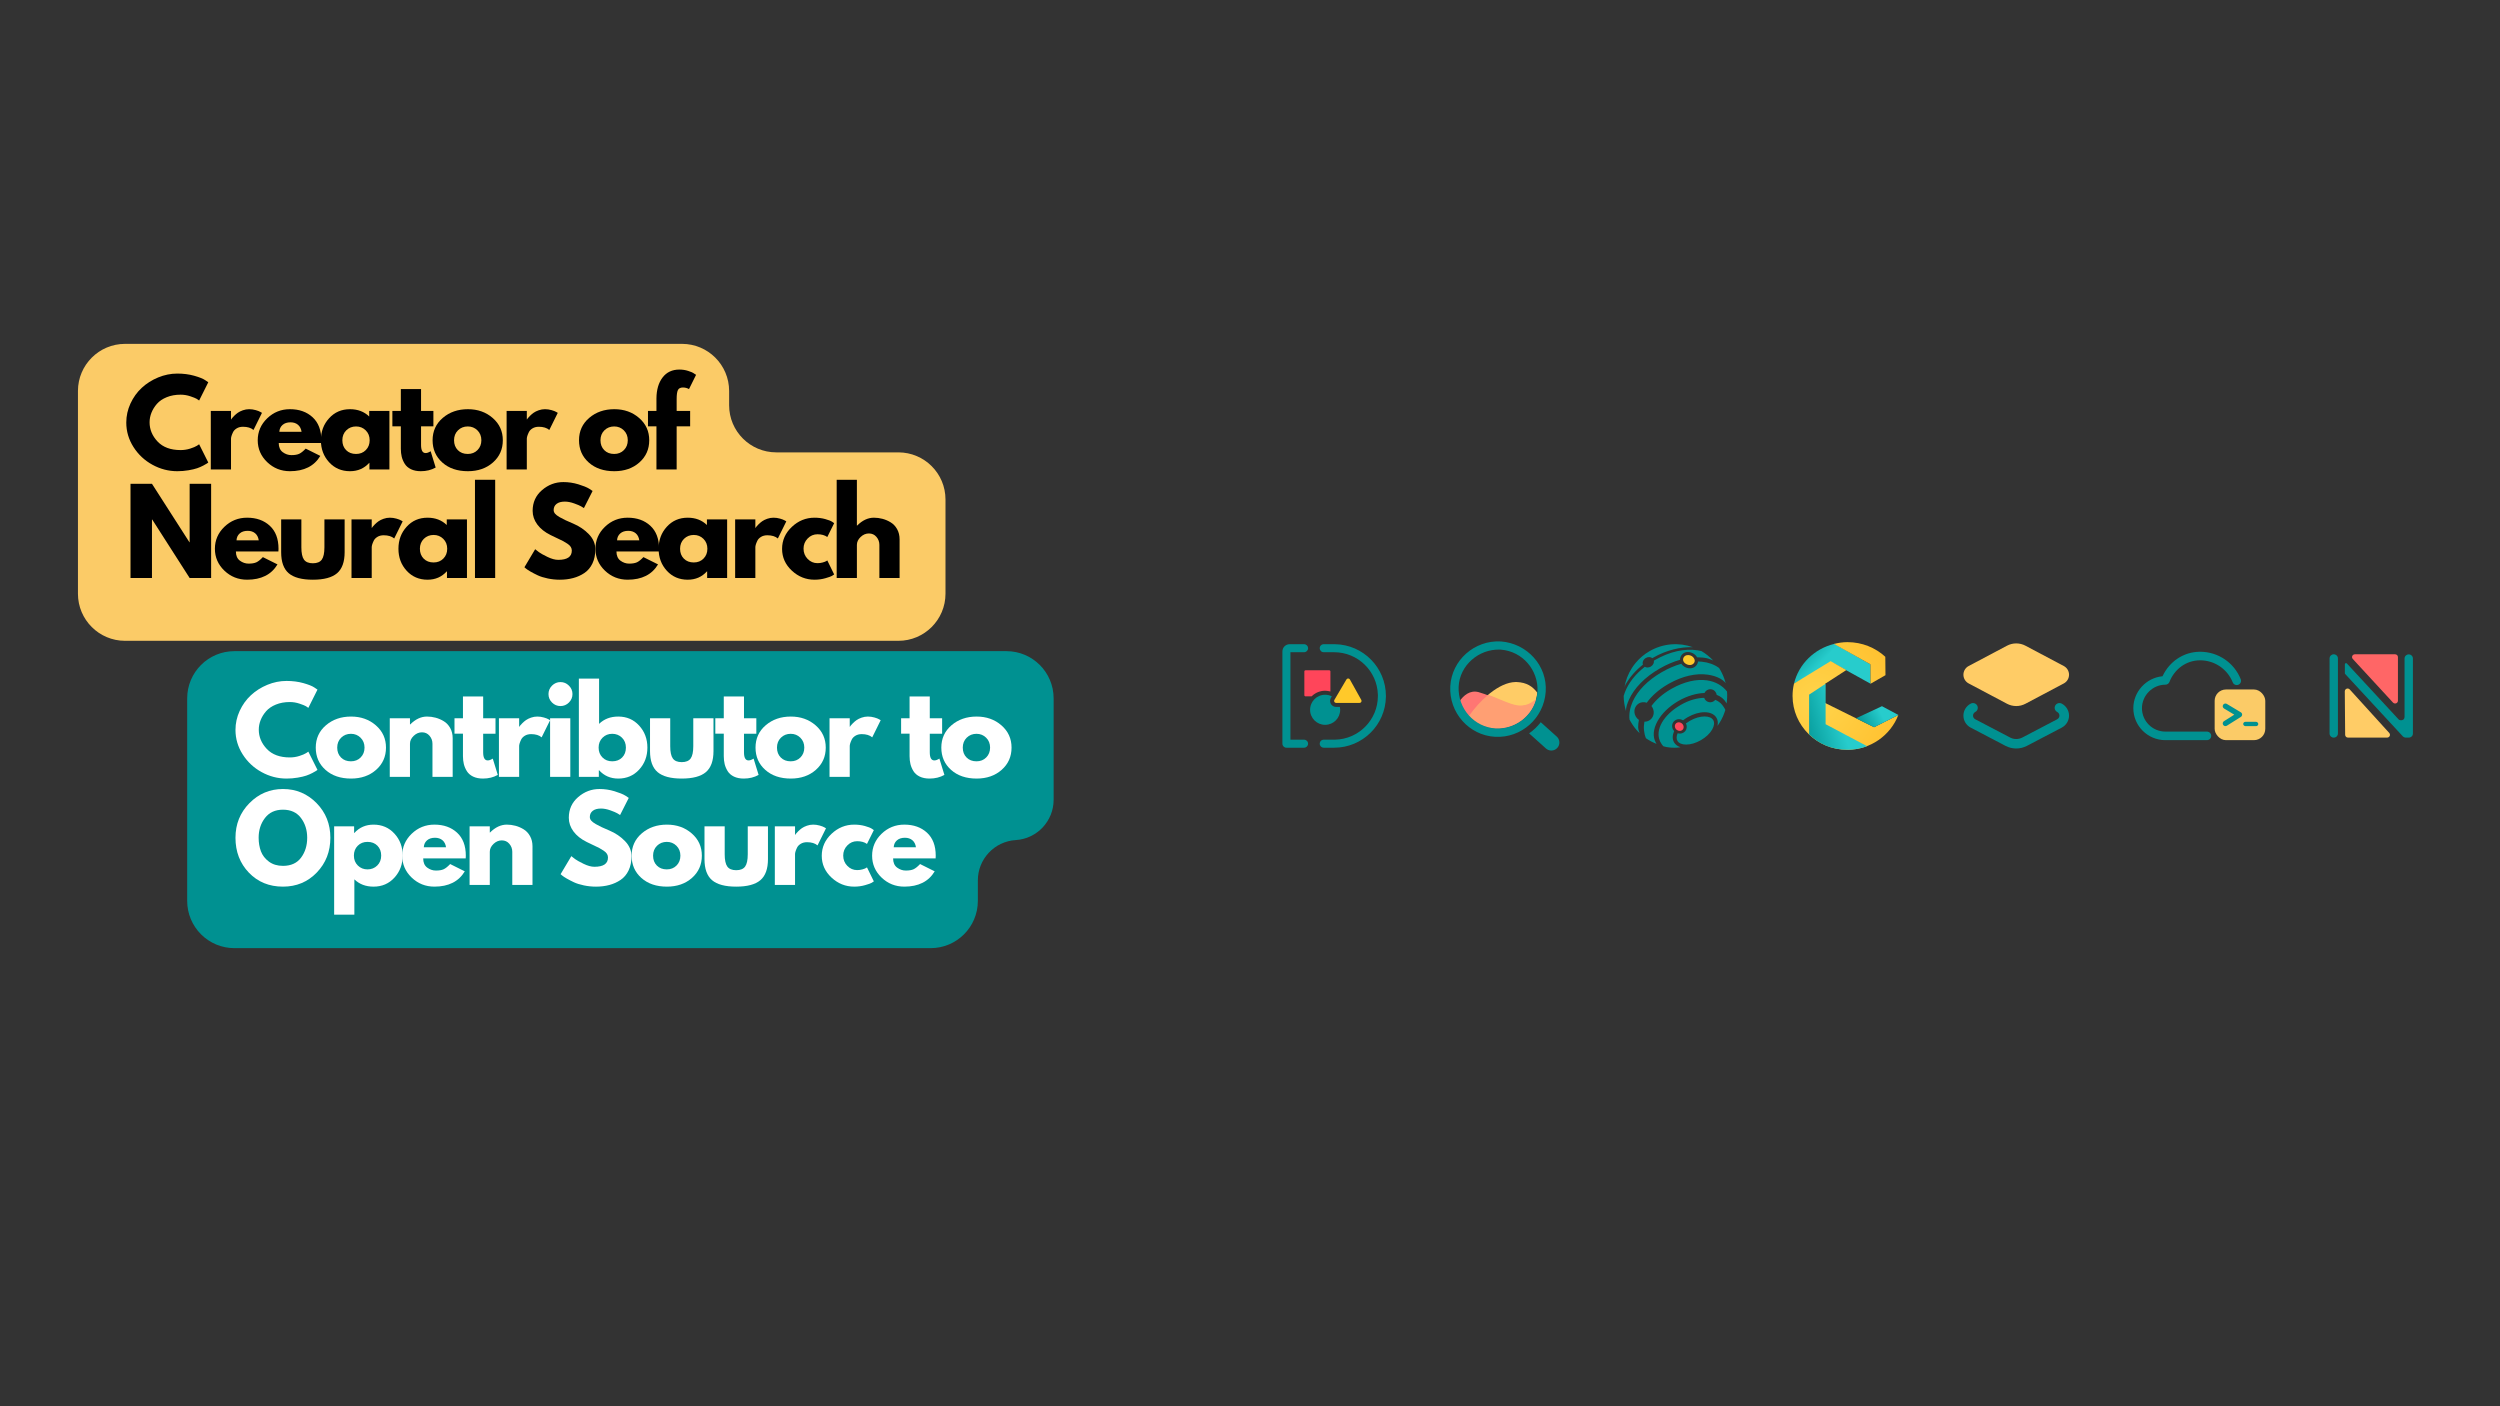 <svg id="eDqpCI4mlrb1" xmlns="http://www.w3.org/2000/svg" xmlns:xlink="http://www.w3.org/1999/xlink" viewBox="0 0 1440 810" shape-rendering="geometricPrecision" text-rendering="geometricPrecision"><rect x="0" y="0" width="1440" height="810" fill="#333333" stroke="none"/><defs><linearGradient id="eDqpCI4mlrb202-fill" x1="0.31" y1="0.564" x2="-0.166" y2="0.331" spreadMethod="pad" gradientUnits="objectBoundingBox" gradientTransform="translate(0 0)"><stop id="eDqpCI4mlrb202-fill-0" offset="0%" stop-color="#27cccc"/><stop id="eDqpCI4mlrb202-fill-1" offset="100%" stop-color="#009191"/></linearGradient><radialGradient id="eDqpCI4mlrb203-fill" cx="0" cy="0" r="1.166" spreadMethod="pad" gradientUnits="objectBoundingBox" gradientTransform="matrix(1 0 0 0.983 0.226 0.554)"><stop id="eDqpCI4mlrb203-fill-0" offset="0%" stop-color="#ffd44b"/><stop id="eDqpCI4mlrb203-fill-1" offset="100%" stop-color="#ffb823"/></radialGradient><linearGradient id="eDqpCI4mlrb204-fill" x1="0.62" y1="0.467" x2="-0.055" y2="0.647" spreadMethod="pad" gradientUnits="objectBoundingBox" gradientTransform="translate(0 0)"><stop id="eDqpCI4mlrb204-fill-0" offset="0%" stop-color="#27cccc"/><stop id="eDqpCI4mlrb204-fill-1" offset="100%" stop-color="#009191"/></linearGradient><linearGradient id="eDqpCI4mlrb205-fill" x1="0.5" y1="0.409" x2="-0.232" y2="0.657" spreadMethod="pad" gradientUnits="objectBoundingBox" gradientTransform="translate(0 0)"><stop id="eDqpCI4mlrb205-fill-0" offset="0%" stop-color="#27cccc"/><stop id="eDqpCI4mlrb205-fill-1" offset="100%" stop-color="#009191"/></linearGradient></defs><path d="M44.898,341.973v-116.77c0-14.988,12.152-27.137,27.145-27.137h320.789c14.992,0,27.145,12.148,27.145,27.137v8.223c0,14.988,12.152,27.137,27.145,27.137h70.34c14.992,0,27.145,12.148,27.145,27.137v54.273c0,14.988-12.152,27.137-27.145,27.137h-445.418c-14.992,0-27.145-12.148-27.145-27.137" fill="#fbcb67"/><g><g transform="translate(71.219 270.43)"><g transform="translate(0 0)"><path d="M32.828,-11.188c1.883,0,3.711-.281,5.484-.844c1.781-.57,3.086-1.125,3.922-1.656l1.25-.844L48.75,-4.016c-.18.137-.422.312-.734.531-.305.219-1.016.625-2.141,1.219-1.117.594-2.309,1.109-3.578,1.547-1.273.438-2.938.828-5,1.172-2.062.352-4.188.531-6.375.531-5.043,0-9.824-1.238-14.344-3.719-4.523-2.477-8.164-5.883-10.922-10.219-2.762-4.344-4.141-9.035-4.141-14.078c0-3.82.805-7.484,2.422-10.984c1.625-3.508,3.785-6.516,6.484-9.016c2.695-2.5,5.844-4.492,9.438-5.984c3.602-1.488,7.289-2.234,11.062-2.234c3.508,0,6.742.418,9.703,1.25c2.957.836,5.051,1.668,6.281,2.5L48.75,-50.25l-5.266,10.516c-.312-.258-.777-.578-1.391-.953-.617-.375-1.844-.867-3.688-1.484-1.836-.613-3.695-.922-5.578-.922-2.98,0-5.656.484-8.031,1.453-2.367.969-4.242,2.246-5.625,3.828-1.375,1.574-2.43,3.273-3.156,5.094-.719,1.812-1.078,3.664-1.078,5.547c0,4.125,1.539,7.824,4.625,11.094c3.094,3.262,7.516,4.891,13.266,4.891Zm0,0" transform="translate(0 0)"/></g></g></g><g><g transform="translate(117.467 270.43)"><g transform="translate(0 0)"><path d="M3.953,0v-33.75h11.641v4.875h.125c.094-.176.238-.395.438-.656.195-.27.625-.734,1.281-1.391s1.352-1.242,2.094-1.766c.75-.531,1.711-1.004,2.891-1.422c1.188-.414,2.395-.625,3.625-.625c1.27,0,2.52.18,3.75.531c1.227.344,2.129.695,2.703,1.047l.922.531-4.875,9.859c-1.449-1.227-3.465-1.844-6.047-1.844-1.406,0-2.617.309-3.625.922-1.012.617-1.727,1.367-2.141,2.25-.418.875-.715,1.621-.891,2.234-.168.617-.25,1.094-.25,1.438v17.766Zm0,0" transform="translate(0 0)"/></g></g></g><g><g transform="translate(146.939 270.43)"><g transform="translate(0 0)"><path d="M38.094,-15.266h-24.484c0,2.375.766,4.137,2.297,5.281c1.539,1.137,3.211,1.703,5.016,1.703c1.883,0,3.375-.25,4.469-.75c1.094-.508,2.344-1.508,3.75-3L37.562,-7.828c-3.512,5.875-9.344,8.812-17.5,8.812-5.086,0-9.449-1.738-13.094-5.219-3.637-3.488-5.453-7.688-5.453-12.594c0-4.914,1.816-9.129,5.453-12.641c3.645-3.508,8.008-5.266,13.094-5.266c5.352,0,9.707,1.547,13.062,4.641c3.352,3.094,5.031,7.512,5.031,13.25c0,.793-.023,1.32-.062,1.578Zm-24.141-6.438h12.812c-.262-1.758-.949-3.109-2.062-4.047-1.117-.945-2.555-1.422-4.312-1.422-1.93,0-3.465.508-4.609,1.516-1.137,1.012-1.746,2.328-1.828,3.953Zm0,0" transform="translate(0 0)"/></g></g></g><g><g transform="translate(183.319 270.43)"><g><path d="M6.25,-4.172c-3.156-3.445-4.734-7.672-4.734-12.672s1.578-9.227,4.734-12.688c3.156-3.469,7.164-5.203,12.031-5.203c4.477,0,8.164,1.406,11.062,4.219v-3.234h11.641v33.75L29.469,0v-3.812h-.125c-2.898,3.199-6.586,4.797-11.062,4.797-4.867,0-8.875-1.719-12.031-5.156ZM16.141,-22.562c-1.512,1.492-2.266,3.398-2.266,5.719c0,2.324.723,4.219,2.172,5.688c1.445,1.469,3.359,2.203,5.734,2.203c2.27,0,4.141-.742,5.609-2.234c1.477-1.488,2.219-3.375,2.219-5.656c0-2.32-.762-4.227-2.281-5.719-1.512-1.488-3.359-2.234-5.547-2.234-2.242,0-4.121.746-5.641,2.234Zm0,0"/></g></g></g><g><g transform="translate(224.961 270.43)"><g transform="translate(0 0)"><path d="M5.922,-33.75v-12.562h11.641v12.562h7.109v8.891h-7.109v10.719c0,3.117.875,4.672,2.625,4.672.445,0,.91-.086,1.391-.266.477-.176.848-.352,1.109-.531l.406-.266L25.984,-1.125c-2.5,1.406-5.352,2.109-8.547,2.109-2.199,0-4.09-.383-5.672-1.141C10.191,-0.926,9,-1.957,8.188,-3.25c-.812-1.301-1.398-2.66-1.75-4.078-.344-1.426-.516-2.953-.516-4.578v-12.953h-4.875v-8.891Zm0,0" transform="translate(0 0)"/></g></g></g><g><g transform="translate(247.657 270.43)"><g transform="translate(0 0)"><path d="M7.141,-4.016c-3.75-3.332-5.625-7.609-5.625-12.828s1.945-9.504,5.844-12.859c3.906-3.352,8.734-5.031,14.484-5.031c5.656,0,10.422,1.688,14.297,5.062c3.883,3.375,5.828,7.652,5.828,12.828c0,5.18-1.898,9.445-5.688,12.797-3.793,3.355-8.605,5.031-14.438,5.031-6.055,0-10.953-1.664-14.703-5Zm9-18.547c-1.512,1.492-2.266,3.398-2.266,5.719c0,2.324.723,4.219,2.172,5.688c1.445,1.469,3.359,2.203,5.734,2.203c2.27,0,4.141-.742,5.609-2.234c1.477-1.488,2.219-3.375,2.219-5.656c0-2.32-.762-4.227-2.281-5.719-1.512-1.488-3.359-2.234-5.547-2.234-2.242,0-4.121.746-5.641,2.234Zm0,0" transform="translate(0 0)"/></g></g></g><g><g transform="translate(287.853 270.43)"><g transform="translate(0 0)"><path d="M3.953,0v-33.75h11.641v4.875h.125c.094-.176.238-.395.438-.656.195-.27.625-.734,1.281-1.391s1.352-1.242,2.094-1.766c.75-.531,1.711-1.004,2.891-1.422c1.188-.414,2.395-.625,3.625-.625c1.27,0,2.52.18,3.75.531c1.227.344,2.129.695,2.703,1.047l.922.531-4.875,9.859c-1.449-1.227-3.465-1.844-6.047-1.844-1.406,0-2.617.309-3.625.922-1.012.617-1.727,1.367-2.141,2.25-.418.875-.715,1.621-.891,2.234-.168.617-.25,1.094-.25,1.438v17.766Zm0,0" transform="translate(0 0)"/></g></g></g><g><g transform="translate(331.995 270.43)"><g transform="translate(0 0)"><path d="M7.141,-4.016c-3.75-3.332-5.625-7.609-5.625-12.828s1.945-9.504,5.844-12.859c3.906-3.352,8.734-5.031,14.484-5.031c5.656,0,10.422,1.688,14.297,5.062c3.883,3.375,5.828,7.652,5.828,12.828c0,5.18-1.898,9.445-5.688,12.797-3.793,3.355-8.605,5.031-14.438,5.031-6.055,0-10.953-1.664-14.703-5Zm9-18.547c-1.512,1.492-2.266,3.398-2.266,5.719c0,2.324.723,4.219,2.172,5.688c1.445,1.469,3.359,2.203,5.734,2.203c2.27,0,4.141-.742,5.609-2.234c1.477-1.488,2.219-3.375,2.219-5.656c0-2.32-.762-4.227-2.281-5.719-1.512-1.488-3.359-2.234-5.547-2.234-2.242,0-4.121.746-5.641,2.234Zm0,0" transform="translate(0 0)"/></g></g></g><g><g transform="translate(372.191 270.43)"><g transform="translate(0 0)"><path d="M5.922,-33.75v-7.172c.039-5.039,1.223-9.07,3.547-12.094c2.32-3.031,5.547-4.547,9.672-4.547c1.758,0,3.438.258,5.031.766c1.602.5,2.754,1.016,3.453,1.547l1.125.719-4.078,8.219c-1.055-.613-2.215-.922-3.484-.922-1.449,0-2.418.496-2.906,1.484-.48.992-.719,2.711-.719,5.156v6.844h7.766v8.891h-7.766L17.562,0L5.922,0v-24.859h-4.875v-8.891Zm0,0" transform="translate(0 0)"/></g></g></g><g><g transform="translate(71.219 332.927)"><g transform="translate(0 0)"><path d="M16.312,-33.688v33.688L3.953,0v-54.266h12.359L37.891,-20.594h.125v-33.672h12.375v54.266h-12.375l-21.562-33.688Zm0,0" transform="translate(0 0)"/></g></g></g><g><g transform="translate(122.269 332.927)"><g transform="translate(0 0)"><path d="M38.094,-15.266h-24.484c0,2.375.766,4.137,2.297,5.281c1.539,1.137,3.211,1.703,5.016,1.703c1.883,0,3.375-.25,4.469-.75c1.094-.508,2.344-1.508,3.75-3L37.562,-7.828c-3.512,5.875-9.344,8.812-17.5,8.812-5.086,0-9.449-1.738-13.094-5.219-3.637-3.488-5.453-7.688-5.453-12.594c0-4.914,1.816-9.129,5.453-12.641c3.645-3.508,8.008-5.266,13.094-5.266c5.352,0,9.707,1.547,13.062,4.641c3.352,3.094,5.031,7.512,5.031,13.25c0,.793-.023,1.32-.062,1.578Zm-24.141-6.438h12.812c-.262-1.758-.949-3.109-2.062-4.047-1.117-.945-2.555-1.422-4.312-1.422-1.93,0-3.465.508-4.609,1.516-1.137,1.012-1.746,2.328-1.828,3.953Zm0,0" transform="translate(0 0)"/></g></g></g><g><g transform="translate(158.649 332.927)"><g transform="translate(0 0)"><path d="M14.938,-33.75v16.062c0,3.324.5,5.688,1.5,7.094c1.008,1.406,2.719,2.109,5.125,2.109c2.414,0,4.129-.703,5.141-2.109C27.711,-12,28.219,-14.363,28.219,-17.688v-16.062h11.641v18.891c0,5.605-1.461,9.648-4.375,12.125-2.918,2.48-7.559,3.719-13.922,3.719-6.355,0-10.992-1.238-13.906-3.719-2.906-2.477-4.359-6.52-4.359-12.125v-18.891Zm0,0" transform="translate(0 0)"/></g></g></g><g><g transform="translate(198.515 332.927)"><g transform="translate(0 0)"><path d="M3.953,0v-33.75h11.641v4.875h.125c.094-.176.238-.395.438-.656.195-.27.625-.734,1.281-1.391s1.352-1.242,2.094-1.766c.75-.531,1.711-1.004,2.891-1.422c1.188-.414,2.395-.625,3.625-.625c1.27,0,2.52.18,3.75.531c1.227.344,2.129.695,2.703,1.047l.922.531-4.875,9.859c-1.449-1.227-3.465-1.844-6.047-1.844-1.406,0-2.617.309-3.625.922-1.012.617-1.727,1.367-2.141,2.25-.418.875-.715,1.621-.891,2.234-.168.617-.25,1.094-.25,1.438v17.766Zm0,0" transform="translate(0 0)"/></g></g></g><g><g transform="translate(227.987 332.927)"><g><path d="M6.25,-4.172c-3.156-3.445-4.734-7.672-4.734-12.672s1.578-9.227,4.734-12.688c3.156-3.469,7.164-5.203,12.031-5.203c4.477,0,8.164,1.406,11.062,4.219v-3.234h11.641v33.75L29.469,0v-3.812h-.125c-2.898,3.199-6.586,4.797-11.062,4.797-4.867,0-8.875-1.719-12.031-5.156ZM16.141,-22.562c-1.512,1.492-2.266,3.398-2.266,5.719c0,2.324.723,4.219,2.172,5.688c1.445,1.469,3.359,2.203,5.734,2.203c2.27,0,4.141-.742,5.609-2.234c1.477-1.488,2.219-3.375,2.219-5.656c0-2.32-.762-4.227-2.281-5.719-1.512-1.488-3.359-2.234-5.547-2.234-2.242,0-4.121.746-5.641,2.234Zm0,0"/></g></g></g><g><g transform="translate(269.63 332.927)"><g transform="translate(0 0)"><path d="M3.953,0v-56.578h11.641v56.578Zm0,0" transform="translate(0 0)"/></g></g></g><g><g transform="translate(300.55 332.927)"><g transform="translate(0 0)"><path d="M23.938,-55.25c2.945,0,5.82.43,8.625,1.281c2.801.855,4.883,1.699,6.25,2.531l1.969,1.312-5,9.859c-.398-.258-.945-.598-1.641-1.016-.699-.414-2.016-.973-3.953-1.672C28.258,-43.648,26.461,-44,24.797,-44c-2.062,0-3.652.438-4.766,1.312-1.117.875-1.672,2.059-1.672,3.547c0,.75.258,1.445.781,2.078.531.637,1.43,1.32,2.703,2.047c1.27.719,2.383,1.297,3.344,1.734.969.438,2.461,1.094,4.484,1.969c3.508,1.492,6.5,3.523,8.969,6.094c2.477,2.562,3.719,5.465,3.719,8.703c0,3.117-.559,5.836-1.672,8.156-1.117,2.324-2.652,4.148-4.609,5.469-1.949,1.312-4.109,2.289-6.484,2.922-2.367.633-4.93.953-7.688.953-2.367,0-4.688-.242-6.969-.719s-4.195-1.078-5.734-1.797c-1.531-.727-2.914-1.441-4.141-2.141-1.23-.707-2.125-1.301-2.688-1.781L1.516,-6.188l6.188-10.391c.52.438,1.238,1,2.156,1.688.926.68,2.562,1.59,4.906,2.734c2.344,1.137,4.414,1.703,6.219,1.703c5.219,0,7.828-1.773,7.828-5.328c0-.75-.188-1.441-.562-2.078-.375-.633-1.039-1.27-1.984-1.906-.938-.633-1.773-1.141-2.5-1.516-.719-.375-1.902-.941-3.547-1.703-1.637-.77-2.852-1.352-3.641-1.75-3.293-1.625-5.84-3.648-7.641-6.078C7.145,-33.25,6.25,-35.867,6.25,-38.672c0-4.875,1.797-8.852,5.391-11.938C15.234,-53.703,19.332,-55.25,23.938,-55.25Zm0,0" transform="translate(0 0)"/></g></g></g><g><g transform="translate(341.469 332.927)"><g transform="translate(0 0)"><path d="M38.094,-15.266h-24.484c0,2.375.766,4.137,2.297,5.281c1.539,1.137,3.211,1.703,5.016,1.703c1.883,0,3.375-.25,4.469-.75c1.094-.508,2.344-1.508,3.75-3L37.562,-7.828c-3.512,5.875-9.344,8.812-17.5,8.812-5.086,0-9.449-1.738-13.094-5.219-3.637-3.488-5.453-7.688-5.453-12.594c0-4.914,1.816-9.129,5.453-12.641c3.645-3.508,8.008-5.266,13.094-5.266c5.352,0,9.707,1.547,13.062,4.641c3.352,3.094,5.031,7.512,5.031,13.25c0,.793-.023,1.32-.062,1.578Zm-24.141-6.438h12.812c-.262-1.758-.949-3.109-2.062-4.047-1.117-.945-2.555-1.422-4.312-1.422-1.93,0-3.465.508-4.609,1.516-1.137,1.012-1.746,2.328-1.828,3.953Zm0,0" transform="translate(0 0)"/></g></g></g><g><g transform="translate(377.848 332.927)"><g><path d="M6.25,-4.172c-3.156-3.445-4.734-7.672-4.734-12.672s1.578-9.227,4.734-12.688c3.156-3.469,7.164-5.203,12.031-5.203c4.477,0,8.164,1.406,11.062,4.219v-3.234h11.641v33.75L29.469,0v-3.812h-.125c-2.898,3.199-6.586,4.797-11.062,4.797-4.867,0-8.875-1.719-12.031-5.156ZM16.141,-22.562c-1.512,1.492-2.266,3.398-2.266,5.719c0,2.324.723,4.219,2.172,5.688c1.445,1.469,3.359,2.203,5.734,2.203c2.27,0,4.141-.742,5.609-2.234c1.477-1.488,2.219-3.375,2.219-5.656c0-2.32-.762-4.227-2.281-5.719-1.512-1.488-3.359-2.234-5.547-2.234-2.242,0-4.121.746-5.641,2.234Zm0,0"/></g></g></g><g><g transform="translate(419.491 332.927)"><g transform="translate(0 0)"><path d="M3.953,0v-33.75h11.641v4.875h.125c.094-.176.238-.395.438-.656.195-.27.625-.734,1.281-1.391s1.352-1.242,2.094-1.766c.75-.531,1.711-1.004,2.891-1.422c1.188-.414,2.395-.625,3.625-.625c1.27,0,2.52.18,3.75.531c1.227.344,2.129.695,2.703,1.047l.922.531-4.875,9.859c-1.449-1.227-3.465-1.844-6.047-1.844-1.406,0-2.617.309-3.625.922-1.012.617-1.727,1.367-2.141,2.25-.418.875-.715,1.621-.891,2.234-.168.617-.25,1.094-.25,1.438v17.766Zm0,0" transform="translate(0 0)"/></g></g></g><g><g transform="translate(448.963 332.927)"><g><path d="M21.906,-25.188c-2.199,0-4.09.812-5.672,2.438-1.574,1.617-2.359,3.562-2.359,5.844c0,2.324.785,4.297,2.359,5.922c1.582,1.625,3.473,2.438,5.672,2.438c1.051,0,2.047-.129,2.984-.391.945-.27,1.641-.535,2.078-.797l.594-.391l3.953,8.078c-.312.23-.746.512-1.297.844-.543.324-1.793.766-3.75,1.328-1.949.57-4.043.859-6.281.859-4.949,0-9.297-1.738-13.047-5.219-3.75-3.488-5.625-7.672-5.625-12.547c0-4.906,1.875-9.125,5.625-12.656s8.098-5.297,13.047-5.297c2.238,0,4.301.266,6.188.797c1.883.523,3.223,1.047,4.016,1.578l1.125.781-3.953,7.969c-1.449-1.051-3.336-1.578-5.656-1.578Zm0,0"/></g></g></g><g><g transform="translate(477.975 332.927)"><g transform="translate(0 0)"><path d="M3.953,0v-56.578h11.641v26.391h.125c3.031-3.031,6.254-4.547,9.672-4.547c1.664,0,3.32.219,4.969.656c1.645.438,3.223,1.121,4.734,2.047c1.508.918,2.734,2.219,3.672,3.906.945,1.688,1.422,3.652,1.422,5.891L40.188,0h-11.641v-19.078c0-1.75-.562-3.281-1.688-4.594-1.117-1.32-2.57-1.984-4.359-1.984-1.762,0-3.355.684-4.781,2.047-1.418,1.355-2.125,2.867-2.125,4.531v19.078Zm0,0" transform="translate(0 0)"/></g></g></g><path d="M107.82,518.926v-116.66c0-15.023,12.172-27.203,27.188-27.203h444.695c15.016,0,27.188,12.18,27.188,27.203v58.391c0,12.297-9.559,22.469-21.824,23.223-12.262.754-21.824,10.926-21.824,23.219v11.828c0,15.023-12.172,27.203-27.184,27.203h-401.051c-7.211,0-14.125-2.867-19.223-7.969s-7.965-12.02-7.965-19.234" fill="#009191"/><g><g transform="translate(134.119 447.47)"><g transform="translate(0 0)"><path d="M32.828,-11.188c1.883,0,3.711-.281,5.484-.844c1.781-.57,3.086-1.125,3.922-1.656l1.25-.844L48.75,-4.016c-.18.137-.422.312-.734.531-.305.219-1.016.625-2.141,1.219-1.117.594-2.309,1.109-3.578,1.547-1.273.438-2.938.828-5,1.172-2.062.352-4.188.531-6.375.531-5.043,0-9.824-1.238-14.344-3.719-4.523-2.477-8.164-5.883-10.922-10.219-2.762-4.344-4.141-9.035-4.141-14.078c0-3.82.805-7.484,2.422-10.984c1.625-3.508,3.785-6.516,6.484-9.016c2.695-2.5,5.844-4.492,9.438-5.984c3.602-1.488,7.289-2.234,11.062-2.234c3.508,0,6.742.418,9.703,1.25c2.957.836,5.051,1.668,6.281,2.5L48.75,-50.25l-5.266,10.516c-.312-.258-.777-.578-1.391-.953-.617-.375-1.844-.867-3.688-1.484-1.836-.613-3.695-.922-5.578-.922-2.98,0-5.656.484-8.031,1.453-2.367.969-4.242,2.246-5.625,3.828-1.375,1.574-2.43,3.273-3.156,5.094-.719,1.812-1.078,3.664-1.078,5.547c0,4.125,1.539,7.824,4.625,11.094c3.094,3.262,7.516,4.891,13.266,4.891Zm0,0" transform="translate(0 0)" fill="#fff"/></g></g></g><g><g transform="translate(180.361 447.47)"><g transform="translate(0 0)"><path d="M7.141,-4.016c-3.75-3.332-5.625-7.609-5.625-12.828s1.945-9.504,5.844-12.859c3.906-3.352,8.734-5.031,14.484-5.031c5.656,0,10.422,1.688,14.297,5.062c3.883,3.375,5.828,7.652,5.828,12.828c0,5.18-1.898,9.445-5.688,12.797-3.793,3.355-8.605,5.031-14.438,5.031-6.055,0-10.953-1.664-14.703-5Zm9-18.547c-1.512,1.492-2.266,3.398-2.266,5.719c0,2.324.723,4.219,2.172,5.688c1.445,1.469,3.359,2.203,5.734,2.203c2.27,0,4.141-.742,5.609-2.234c1.477-1.488,2.219-3.375,2.219-5.656c0-2.32-.762-4.227-2.281-5.719-1.512-1.488-3.359-2.234-5.547-2.234-2.242,0-4.121.746-5.641,2.234Zm0,0" transform="translate(0 0)" fill="#fff"/></g></g></g><g><g transform="translate(220.55 447.47)"><g transform="translate(0 0)"><path d="M3.953,0v-33.75h11.641v3.562h.125c3.031-3.031,6.254-4.547,9.672-4.547c1.664,0,3.32.219,4.969.656c1.645.438,3.223,1.121,4.734,2.047c1.508.918,2.734,2.219,3.672,3.906.945,1.688,1.422,3.652,1.422,5.891L40.188,0h-11.641v-19.078c0-1.75-.562-3.281-1.688-4.594-1.117-1.32-2.57-1.984-4.359-1.984-1.762,0-3.355.684-4.781,2.047-1.418,1.355-2.125,2.867-2.125,4.531v19.078Zm0,0" transform="translate(0 0)" fill="#fff"/></g></g></g><g><g transform="translate(260.74 447.47)"><g transform="translate(0 0)"><path d="M5.922,-33.75v-12.562h11.641v12.562h7.109v8.891h-7.109v10.719c0,3.117.875,4.672,2.625,4.672.445,0,.91-.086,1.391-.266.477-.176.848-.352,1.109-.531l.406-.266L25.984,-1.125c-2.5,1.406-5.352,2.109-8.547,2.109-2.199,0-4.09-.383-5.672-1.141C10.191,-0.926,9,-1.957,8.188,-3.25c-.812-1.301-1.398-2.66-1.75-4.078-.344-1.426-.516-2.953-.516-4.578v-12.953h-4.875v-8.891Zm0,0" transform="translate(0 0)" fill="#fff"/></g></g></g><g><g transform="translate(283.432 447.47)"><g transform="translate(0 0)"><path d="M3.953,0v-33.75h11.641v4.875h.125c.094-.176.238-.395.438-.656.195-.27.625-.734,1.281-1.391s1.352-1.242,2.094-1.766c.75-.531,1.711-1.004,2.891-1.422c1.188-.414,2.395-.625,3.625-.625c1.27,0,2.52.18,3.75.531c1.227.344,2.129.695,2.703,1.047l.922.531-4.875,9.859c-1.449-1.227-3.465-1.844-6.047-1.844-1.406,0-2.617.309-3.625.922-1.012.617-1.727,1.367-2.141,2.25-.418.875-.715,1.621-.891,2.234-.168.617-.25,1.094-.25,1.438v17.766Zm0,0" transform="translate(0 0)" fill="#fff"/></g></g></g><g><g transform="translate(312.9 447.47)"><g><path d="M5.062,-52.547c1.363-1.363,2.988-2.047,4.875-2.047c1.883,0,3.504.684,4.859,2.047c1.363,1.355,2.047,2.977,2.047,4.859c0,1.887-.684,3.512-2.047,4.875-1.355,1.355-2.977,2.031-4.859,2.031-1.887,0-3.512-.676-4.875-2.031-1.355-1.363-2.031-2.988-2.031-4.875c0-1.883.676-3.504,2.031-4.859ZM3.953,-33.75v33.75h11.641v-33.75Zm0,0" fill="#fff"/></g></g></g><g><g transform="translate(329.476 447.47)"><g><path d="M38.672,-29.531c3.164,3.461,4.75,7.688,4.75,12.688s-1.586,9.227-4.75,12.672c-3.156,3.438-7.168,5.156-12.031,5.156-4.469,0-8.152-1.598-11.047-4.797h-.141v3.812h-11.5v-56.578h11.641v26.062c2.895-2.812,6.578-4.219,11.047-4.219c4.863,0,8.875,1.734,12.031,5.203ZM28.875,-11.156c1.445-1.469,2.172-3.363,2.172-5.688c0-2.32-.758-4.227-2.266-5.719-1.512-1.488-3.387-2.234-5.625-2.234-2.199,0-4.055.746-5.562,2.234-1.512,1.492-2.266,3.398-2.266,5.719c0,2.281.734,4.168,2.203,5.656C19,-9.695,20.875,-8.953,23.156,-8.953c2.363,0,4.27-.734,5.719-2.203Zm0,0" fill="#fff"/></g></g></g><g><g transform="translate(371.112 447.47)"><g transform="translate(0 0)"><path d="M14.938,-33.75v16.062c0,3.324.5,5.688,1.5,7.094c1.008,1.406,2.719,2.109,5.125,2.109c2.414,0,4.129-.703,5.141-2.109C27.711,-12,28.219,-14.363,28.219,-17.688v-16.062h11.641v18.891c0,5.605-1.461,9.648-4.375,12.125-2.918,2.48-7.559,3.719-13.922,3.719-6.355,0-10.992-1.238-13.906-3.719-2.906-2.477-4.359-6.52-4.359-12.125v-18.891Zm0,0" transform="translate(0 0)" fill="#fff"/></g></g></g><g><g transform="translate(410.973 447.47)"><g transform="translate(0 0)"><path d="M5.922,-33.75v-12.562h11.641v12.562h7.109v8.891h-7.109v10.719c0,3.117.875,4.672,2.625,4.672.445,0,.91-.086,1.391-.266.477-.176.848-.352,1.109-.531l.406-.266L25.984,-1.125c-2.5,1.406-5.352,2.109-8.547,2.109-2.199,0-4.09-.383-5.672-1.141C10.191,-0.926,9,-1.957,8.188,-3.25c-.812-1.301-1.398-2.66-1.75-4.078-.344-1.426-.516-2.953-.516-4.578v-12.953h-4.875v-8.891Zm0,0" transform="translate(0 0)" fill="#fff"/></g></g></g><g><g transform="translate(433.666 447.47)"><g transform="translate(0 0)"><path d="M7.141,-4.016c-3.75-3.332-5.625-7.609-5.625-12.828s1.945-9.504,5.844-12.859c3.906-3.352,8.734-5.031,14.484-5.031c5.656,0,10.422,1.688,14.297,5.062c3.883,3.375,5.828,7.652,5.828,12.828c0,5.18-1.898,9.445-5.688,12.797-3.793,3.355-8.605,5.031-14.438,5.031-6.055,0-10.953-1.664-14.703-5Zm9-18.547c-1.512,1.492-2.266,3.398-2.266,5.719c0,2.324.723,4.219,2.172,5.688c1.445,1.469,3.359,2.203,5.734,2.203c2.27,0,4.141-.742,5.609-2.234c1.477-1.488,2.219-3.375,2.219-5.656c0-2.32-.762-4.227-2.281-5.719-1.512-1.488-3.359-2.234-5.547-2.234-2.242,0-4.121.746-5.641,2.234Zm0,0" transform="translate(0 0)" fill="#fff"/></g></g></g><g><g transform="translate(473.855 447.47)"><g transform="translate(0 0)"><path d="M3.953,0v-33.75h11.641v4.875h.125c.094-.176.238-.395.438-.656.195-.27.625-.734,1.281-1.391s1.352-1.242,2.094-1.766c.75-.531,1.711-1.004,2.891-1.422c1.188-.414,2.395-.625,3.625-.625c1.27,0,2.52.18,3.75.531c1.227.344,2.129.695,2.703,1.047l.922.531-4.875,9.859c-1.449-1.227-3.465-1.844-6.047-1.844-1.406,0-2.617.309-3.625.922-1.012.617-1.727,1.367-2.141,2.25-.418.875-.715,1.621-.891,2.234-.168.617-.25,1.094-.25,1.438v17.766Zm0,0" transform="translate(0 0)" fill="#fff"/></g></g></g><g><g transform="translate(517.991 447.47)"><g transform="translate(0 0)"><path d="M5.922,-33.75v-12.562h11.641v12.562h7.109v8.891h-7.109v10.719c0,3.117.875,4.672,2.625,4.672.445,0,.91-.086,1.391-.266.477-.176.848-.352,1.109-.531l.406-.266L25.984,-1.125c-2.5,1.406-5.352,2.109-8.547,2.109-2.199,0-4.09-.383-5.672-1.141C10.191,-0.926,9,-1.957,8.188,-3.25c-.812-1.301-1.398-2.66-1.75-4.078-.344-1.426-.516-2.953-.516-4.578v-12.953h-4.875v-8.891Zm0,0" transform="translate(0 0)" fill="#fff"/></g></g></g><g><g transform="translate(540.684 447.47)"><g transform="translate(0 0)"><path d="M7.141,-4.016c-3.75-3.332-5.625-7.609-5.625-12.828s1.945-9.504,5.844-12.859c3.906-3.352,8.734-5.031,14.484-5.031c5.656,0,10.422,1.688,14.297,5.062c3.883,3.375,5.828,7.652,5.828,12.828c0,5.18-1.898,9.445-5.688,12.797-3.793,3.355-8.605,5.031-14.438,5.031-6.055,0-10.953-1.664-14.703-5Zm9-18.547c-1.512,1.492-2.266,3.398-2.266,5.719c0,2.324.723,4.219,2.172,5.688c1.445,1.469,3.359,2.203,5.734,2.203c2.27,0,4.141-.742,5.609-2.234c1.477-1.488,2.219-3.375,2.219-5.656c0-2.32-.762-4.227-2.281-5.719-1.512-1.488-3.359-2.234-5.547-2.234-2.242,0-4.121.746-5.641,2.234Zm0,0" transform="translate(0 0)" fill="#fff"/></g></g></g><g><g transform="translate(134.119 509.72)"><g transform="translate(0 0)"><path d="M1.516,-27.172c0-7.844,2.672-14.484,8.016-19.922C14.883,-52.531,21.332,-55.25,28.875,-55.25c7.594,0,14.039,2.711,19.344,8.125c5.301,5.406,7.953,12.059,7.953,19.953c0,7.938-2.609,14.617-7.828,20.031-5.219,5.418-11.711,8.125-19.469,8.125-7.938,0-14.484-2.68-19.641-8.047-5.148-5.375-7.719-12.078-7.719-20.109Zm13.344,0c0,2.855.438,5.453,1.312,7.797.883,2.344,2.422,4.328,4.609,5.953c2.195,1.625,4.895,2.438,8.094,2.438c4.602,0,8.078-1.578,10.422-4.734c2.352-3.156,3.531-6.973,3.531-11.453c0-4.426-1.199-8.227-3.594-11.406-2.387-3.176-5.84-4.766-10.359-4.766-4.469,0-7.922,1.59-10.359,4.766-2.438,3.18-3.656,6.98-3.656,11.406Zm0,0" transform="translate(0 0)" fill="#fff"/></g></g></g><g><g transform="translate(188.517 509.72)"><g><path d="M38.672,-29.562c3.164,3.438,4.75,7.656,4.75,12.656s-1.586,9.234-4.75,12.703c-3.156,3.461-7.168,5.188-12.031,5.188-4.469,0-8.152-1.398-11.047-4.203v20.328h-11.641v-50.859h11.5v3.812h.141c2.895-3.195,6.578-4.797,11.047-4.797c4.863,0,8.875,1.727,12.031,5.172Zm-9.891,18.375c1.508-1.488,2.266-3.395,2.266-5.719c0-2.32-.727-4.219-2.172-5.688-1.449-1.469-3.355-2.203-5.719-2.203-2.281,0-4.156.746-5.625,2.234-1.469,1.492-2.203,3.375-2.203,5.656c0,2.324.754,4.23,2.266,5.719c1.508,1.492,3.363,2.234,5.562,2.234c2.238,0,4.113-.742,5.625-2.234Zm0,0" fill="#fff"/></g></g></g><g><g transform="translate(230.154 509.72)"><g transform="translate(0 0)"><path d="M38.094,-15.266h-24.484c0,2.375.766,4.137,2.297,5.281c1.539,1.137,3.211,1.703,5.016,1.703c1.883,0,3.375-.25,4.469-.75c1.094-.508,2.344-1.508,3.75-3L37.562,-7.828c-3.512,5.875-9.344,8.812-17.5,8.812-5.086,0-9.449-1.738-13.094-5.219-3.637-3.488-5.453-7.688-5.453-12.594c0-4.914,1.816-9.129,5.453-12.641c3.645-3.508,8.008-5.266,13.094-5.266c5.352,0,9.707,1.547,13.062,4.641c3.352,3.094,5.031,7.512,5.031,13.25c0,.793-.023,1.32-.062,1.578Zm-24.141-6.438h12.812c-.262-1.758-.949-3.109-2.062-4.047-1.117-.945-2.555-1.422-4.312-1.422-1.93,0-3.465.508-4.609,1.516-1.137,1.012-1.746,2.328-1.828,3.953Zm0,0" transform="translate(0 0)" fill="#fff"/></g></g></g><g><g transform="translate(266.528 509.72)"><g transform="translate(0 0)"><path d="M3.953,0v-33.75h11.641v3.562h.125c3.031-3.031,6.254-4.547,9.672-4.547c1.664,0,3.32.219,4.969.656c1.645.438,3.223,1.121,4.734,2.047c1.508.918,2.734,2.219,3.672,3.906.945,1.688,1.422,3.652,1.422,5.891L40.188,0h-11.641v-19.078c0-1.75-.562-3.281-1.688-4.594-1.117-1.32-2.57-1.984-4.359-1.984-1.762,0-3.355.684-4.781,2.047-1.418,1.355-2.125,2.867-2.125,4.531v19.078Zm0,0" transform="translate(0 0)" fill="#fff"/></g></g></g><g><g transform="translate(321.386 509.72)"><g transform="translate(0 0)"><path d="M23.938,-55.25c2.945,0,5.82.43,8.625,1.281c2.801.855,4.883,1.699,6.25,2.531l1.969,1.312-5,9.859c-.398-.258-.945-.598-1.641-1.016-.699-.414-2.016-.973-3.953-1.672C28.258,-43.648,26.461,-44,24.797,-44c-2.062,0-3.652.438-4.766,1.312-1.117.875-1.672,2.059-1.672,3.547c0,.75.258,1.445.781,2.078.531.637,1.43,1.32,2.703,2.047c1.27.719,2.383,1.297,3.344,1.734.969.438,2.461,1.094,4.484,1.969c3.508,1.492,6.5,3.523,8.969,6.094c2.477,2.562,3.719,5.465,3.719,8.703c0,3.117-.559,5.836-1.672,8.156-1.117,2.324-2.652,4.148-4.609,5.469-1.949,1.312-4.109,2.289-6.484,2.922-2.367.633-4.93.953-7.688.953-2.367,0-4.688-.242-6.969-.719s-4.195-1.078-5.734-1.797c-1.531-.727-2.914-1.441-4.141-2.141-1.23-.707-2.125-1.301-2.688-1.781L1.516,-6.188l6.188-10.391c.52.438,1.238,1,2.156,1.688.926.68,2.562,1.59,4.906,2.734c2.344,1.137,4.414,1.703,6.219,1.703c5.219,0,7.828-1.773,7.828-5.328c0-.75-.188-1.441-.562-2.078-.375-.633-1.039-1.27-1.984-1.906-.938-.633-1.773-1.141-2.5-1.516-.719-.375-1.902-.941-3.547-1.703-1.637-.77-2.852-1.352-3.641-1.75-3.293-1.625-5.84-3.648-7.641-6.078C7.145,-33.25,6.25,-35.867,6.25,-38.672c0-4.875,1.797-8.852,5.391-11.938C15.234,-53.703,19.332,-55.25,23.938,-55.25Zm0,0" transform="translate(0 0)" fill="#fff"/></g></g></g><g><g transform="translate(362.299 509.72)"><g transform="translate(0 0)"><path d="M7.141,-4.016c-3.75-3.332-5.625-7.609-5.625-12.828s1.945-9.504,5.844-12.859c3.906-3.352,8.734-5.031,14.484-5.031c5.656,0,10.422,1.688,14.297,5.062c3.883,3.375,5.828,7.652,5.828,12.828c0,5.18-1.898,9.445-5.688,12.797-3.793,3.355-8.605,5.031-14.438,5.031-6.055,0-10.953-1.664-14.703-5Zm9-18.547c-1.512,1.492-2.266,3.398-2.266,5.719c0,2.324.723,4.219,2.172,5.688c1.445,1.469,3.359,2.203,5.734,2.203c2.27,0,4.141-.742,5.609-2.234c1.477-1.488,2.219-3.375,2.219-5.656c0-2.32-.762-4.227-2.281-5.719-1.512-1.488-3.359-2.234-5.547-2.234-2.242,0-4.121.746-5.641,2.234Zm0,0" transform="translate(0 0)" fill="#fff"/></g></g></g><g><g transform="translate(402.488 509.72)"><g transform="translate(0 0)"><path d="M14.938,-33.75v16.062c0,3.324.5,5.688,1.5,7.094c1.008,1.406,2.719,2.109,5.125,2.109c2.414,0,4.129-.703,5.141-2.109C27.711,-12,28.219,-14.363,28.219,-17.688v-16.062h11.641v18.891c0,5.605-1.461,9.648-4.375,12.125-2.918,2.48-7.559,3.719-13.922,3.719-6.355,0-10.992-1.238-13.906-3.719-2.906-2.477-4.359-6.52-4.359-12.125v-18.891Zm0,0" transform="translate(0 0)" fill="#fff"/></g></g></g><g><g transform="translate(442.349 509.72)"><g transform="translate(0 0)"><path d="M3.953,0v-33.75h11.641v4.875h.125c.094-.176.238-.395.438-.656.195-.27.625-.734,1.281-1.391s1.352-1.242,2.094-1.766c.75-.531,1.711-1.004,2.891-1.422c1.188-.414,2.395-.625,3.625-.625c1.27,0,2.52.18,3.75.531c1.227.344,2.129.695,2.703,1.047l.922.531-4.875,9.859c-1.449-1.227-3.465-1.844-6.047-1.844-1.406,0-2.617.309-3.625.922-1.012.617-1.727,1.367-2.141,2.25-.418.875-.715,1.621-.891,2.234-.168.617-.25,1.094-.25,1.438v17.766Zm0,0" transform="translate(0 0)" fill="#fff"/></g></g></g><g><g transform="translate(471.817 509.72)"><g><path d="M21.906,-25.188c-2.199,0-4.09.812-5.672,2.438-1.574,1.617-2.359,3.562-2.359,5.844c0,2.324.785,4.297,2.359,5.922c1.582,1.625,3.473,2.438,5.672,2.438c1.051,0,2.047-.129,2.984-.391.945-.27,1.641-.535,2.078-.797l.594-.391l3.953,8.078c-.312.23-.746.512-1.297.844-.543.324-1.793.766-3.75,1.328-1.949.57-4.043.859-6.281.859-4.949,0-9.297-1.738-13.047-5.219-3.75-3.488-5.625-7.672-5.625-12.547c0-4.906,1.875-9.125,5.625-12.656s8.098-5.297,13.047-5.297c2.238,0,4.301.266,6.188.797c1.883.523,3.223,1.047,4.016,1.578l1.125.781-3.953,7.969c-1.449-1.051-3.336-1.578-5.656-1.578Zm0,0" fill="#fff"/></g></g></g><g><g transform="translate(500.824 509.72)"><g transform="translate(0 0)"><path d="M38.094,-15.266h-24.484c0,2.375.766,4.137,2.297,5.281c1.539,1.137,3.211,1.703,5.016,1.703c1.883,0,3.375-.25,4.469-.75c1.094-.508,2.344-1.508,3.75-3L37.562,-7.828c-3.512,5.875-9.344,8.812-17.5,8.812-5.086,0-9.449-1.738-13.094-5.219-3.637-3.488-5.453-7.688-5.453-12.594c0-4.914,1.816-9.129,5.453-12.641c3.645-3.508,8.008-5.266,13.094-5.266c5.352,0,9.707,1.547,13.062,4.641c3.352,3.094,5.031,7.512,5.031,13.25c0,.793-.023,1.32-.062,1.578Zm-24.141-6.438h12.812c-.262-1.758-.949-3.109-2.062-4.047-1.117-.945-2.555-1.422-4.312-1.422-1.93,0-3.465.508-4.609,1.516-1.137,1.012-1.746,2.328-1.828,3.953Zm0,0" transform="translate(0 0)" fill="#fff"/></g></g></g><g transform="matrix(.38 0 0 0.38 1228.801 375.41)"><g transform="translate(-381-684)"><g transform="translate(381 684)"><g><rect width="76.735" height="76.805" rx="17.143" ry="17.143" transform="translate(123.265 57.195)" fill="#fbcb67" fill-rule="evenodd"/><path d="M146.378,82.874c1.533-2.557,5.177-2.65,6.85-.232l.102.154l13.388,21.244c1.203,1.908.632,4.431-1.275,5.635-1.852,1.169-4.284.664-5.524-1.116l-.106-.16-9.849-15.629-9.321,15.551c-1.128,1.881-3.529,2.526-5.438,1.494l-.162-.093c-1.879-1.129-2.524-3.532-1.493-5.443l.093-.163L146.378,82.874Z" transform="matrix(0 1-1 0 245.802-54.606)" fill="#009191"/><rect width="22.857" height="6.537" rx="3.265" ry="3.265" transform="translate(166.531 106.22)" fill="#009191" fill-rule="evenodd"/><path d="M101.269,0c27.375,0,51.617,16.707,61.54,41.624c1.326,3.33-.318,7.097-3.673,8.414-3.353,1.317-7.148-.315-8.474-3.646-7.97-20.014-27.429-33.424-49.393-33.424-20.784,0-38.762,12.936-46.544,32.806-.976,2.492-3.393,4.134-6.087,4.134-19.498,0-35.576,16.318-35.576,35.652c0,19.401,15.616,35.154,34.988,35.467l.589.005h62.862c3.607,0,6.531,2.903,6.531,6.484c0,3.513-2.815,6.374-6.327,6.481L111.5,134h-62.862C21.77,134,0,112.308,0,85.561C0,60.713,19.316,39.617,43.874,37.175l.358-.032.201-.428C54.864,14.68,76.073,0.308,100.481,0.005L101.269,0Z" fill="#009191" fill-rule="evenodd"/></g></g></g></g><g transform="matrix(.11 0 0 0.11 691.476 344.11)"><g transform="translate(429 245)"><g><g transform="matrix(-1 0 0 1 542 0)"><path d="M346.628,21.008c0,11.602-9.405,21.008-21.008,21.008h-54.62v0c-123.948,0-224.895,98.48-228.863,221.464l-.09,3.734L42.016,271c0,125.2,100.48,226.932,225.198,228.954l58.407.023c11.604.004,21.008,9.412,21.008,21.016c0,11.602-9.405,21.008-21.008,21.008L271,542v0C122.828,542,2.429,423.084,0.036,275.481L0,271C0,122.828,118.916,2.429,266.519,0.036l59.102-.027c11.597-.005,21.002,9.392,21.008,20.989 0.0.003 0.0.006 0.0.01ZM504.186,0c20.652,0,37.437,16.556,37.808,37.119L542,37.814v483.178c0,11.406-9.089,20.688-20.42,21L520.992,542h-92.434c-11.602,0-21.008-9.405-21.008-21.008s9.405-21.008,21.008-21.008h71.426v0-457.969h-71.426c-11.602,0-21.008-9.405-21.008-21.008s9.405-21.008,21.008-21.008h75.628v0Z" fill="#009191"/></g></g><path d="M245.136,136.55l.37.011c3.308.192,5.932,2.935,5.932,6.292l.001,104.734-.038-.008c-.837-.179-1.659-.351-2.468-.518l-2.385-.481c-.391-.077-.778-.153-1.162-.227l-2.261-.425c-.37-.068-.736-.134-1.099-.199l-2.136-.37v0l-2.053-.333c-.335-.052-.667-.103-.996-.153l-1.929-.277v0l-1.846-.24c-3.609-.444-6.72-.666-9.334-.666l-1.259.008c-25.995.323-50.32,10.651-68.479,28.405l-1.005.996-31.799.002c-3.481,0-6.302-2.822-6.302-6.302v-123.946c0-3.481,2.822-6.302,6.302-6.302h123.946Z" fill="#ff455a"/><path d="M223.733,264.698c12.614,0,24.536,2.965,35.106,8.235l-4.73,8.03c-8.836,14.993-3.844,34.311,11.149,43.147c4.848,2.857,10.372,4.364,15.999,4.364l19.828 0c.936,4.857,1.427,9.872,1.427,15.003c0,43.508-35.271,78.779-78.779,78.779s-78.779-35.271-78.779-78.779s35.271-78.779,78.779-78.779Z" fill="#009191" fill-rule="evenodd"/><path d="M353.445,184.919L413.083,291.846c.872,1.564,1.33,3.325,1.33,5.116c0,5.801-4.703,10.504-10.504,10.504h-122.653c-1.876,0-3.717-.502-5.333-1.455-4.998-2.945-6.662-9.385-3.716-14.382l63.015-106.927c.947-1.607,2.304-2.932,3.933-3.84c5.066-2.826,11.464-1.009,14.29,4.057Z" fill="#ffc92a"/></g></g><g transform="matrix(.62 0 0 0.62 953.153 369.87)"><g transform="translate(-303-724)"><g transform="translate(303 724)"><g transform="translate(127 0)"><rect width="100" height="100" rx="0" ry="0" fill="none" fill-rule="evenodd"/><g transform="translate(1 0)"><path d="M38.882,1.596C20.286,6.018,5.629,20.414,1.329,38.604L37.799,19.417L72.464,38.655l-.099-18.031C50.043,7.939,38.882,1.596,38.882,1.596Z" fill="url(#eDqpCI4mlrb202-fill)" fill-rule="evenodd"/><path d="M35.363,17.647L49.916,25.97L30.211,38.737v17.759l45.522,22.544L98.291,67.65C91.042,86.555,72.502,100,50.775,100C22.733,100,0,77.605,0,49.979c0-3.792.428-7.485,1.24-11.036.035-.153.071-.306.107-.459v0L35.363,17.647ZM50.975,0C64.598,0,76.981,5.169,86.164,13.6v0L86.325,30.692L72.464,38.655l-.099-18.031-33.903-18.956C42.513,0.667,46.603,0,50.975,0Z" fill="url(#eDqpCI4mlrb203-fill)" fill-rule="evenodd"/><polygon points="98.291,67.65 75.733,79.04 58.974,70.732 83.057,59.511" fill="url(#eDqpCI4mlrb204-fill)" fill-rule="evenodd"/><path d="M15.385,85.738C24.603,94.758,36.415,100,51.352,100c5.227,0,12.094-.982,17.831-3.382L30.707,76.251v-37.595L15.385,48.772v36.967Z" fill="url(#eDqpCI4mlrb205-fill)" fill-rule="evenodd"/></g></g></g></g></g><g transform="matrix(.11 0 0 0.11 896.41 371.06)"><path d="M699.123,401.468c26.096-15.045,53.862-23.135,77.492-23.128c22.212.007,38.368,7.121,45.53,19.507s5.253,29.916-5.847,49.128c-11.808,20.439-32.709,40.406-58.804,55.45s-53.862,23.135-77.492,23.128c-22.212-.007-38.368-7.121-45.53-19.507-5.987-10.355-5.635-24.304,1.126-39.825c14.842,4.51,31.172.165,40.653-12.399c8.667-11.485,9.145-26.57,2.723-39.009c6.275-4.755,13.018-9.234,20.149-13.345Zm-47.441-83.552c43.126-24.863,85.93-36.468,122.922-36.92c3.687,11.272,13.073,20.211,25.366,22.597c12.66,2.457,25.068-2.683,32.669-12.282c14.56,6.131,26.723,14.895,35.742,25.999l.812,1.017.853,1.101.707.935.726.978c.245.333.492.672.741,1.016l.753,1.05.762,1.079.767,1.104.961,1.408.958,1.43.76,1.154v0l.75,1.158.738,1.157.721,1.152.702,1.142v0l.679,1.127.586.992.563.973.536.952c.436.783.843,1.539,1.214,2.26l.428.848c.411.83.767,1.605,1.058,2.31l-.509,2.238-.378,1.757-.087.349-.083.289-.153.47-2.003,5.577-1.672,4.749-1.3,3.744c-6.823,19.733-20.254,44.746-34.722,64.919l-.006-.004c3.497-15.293,1.979-29.788-5.135-42.091-11.225-19.415-34.151-29.509-62.887-29.518-27.318-.009-58.5,9.077-87.524,25.81-8.824,5.087-17.134,10.7-24.811,16.713-16.821-10.33-38.613-7.244-50.192,8.099-10.921,14.472-8.84,34.66,3.666,48.067-9.648,21.403-10.357,42.266-.653,59.049c7.113,12.303,18.925,20.863,33.937,25.486-1.693.31-3.455.595-5.278.853l-1.578.215c-4.246.555-8.797.969-13.547,1.234l-1.791.092c-.9.043-1.806.08-2.718.112l-1.832.057c-1.839.05-3.7.078-5.577.084h-1.882l-1.891-.017c-2.527-.031-5.076-.103-7.634-.215l-1.919-.092c-2.561-.133-5.127-.307-7.685-.524l-1.917-.17c-12.127-1.13-23.996-3.225-34.189-6.408-1.761-1.391-3.786-3.711-5.85-6.475l-.62-.842c-.207-.285-.414-.574-.621-.866l-.621-.887-.671-.98-.334-.497v0l-.664-1.005c-.221-.337-.44-.676-.658-1.017l-.811-1.282-.795-1.287-.313-.515-.616-1.027-.601-1.019-.584-1.01-.704-1.241-.672-1.212-.259-.475-.501-.93-.475-.901-.448-.868-.42-.832-.389-.792-.357-.748-.323-.7c-.153-.338-.293-.656-.418-.953l-.231-.565c-.035-.089-.069-.176-.101-.26-24.254-57.86,18.882-135.212,109.531-187.473Zm-51.982-82.266l4.078-2.338c66.155-37.436,130.546-51.956,185.669-43.975c43.66,6.321,79.786,26.607,104.624,58.172l.007.001c1.756,21.163.99,42.35-2.18,63.12l-.004-.001c-.869-1.779-1.803-3.533-2.801-5.261-10.668-18.451-27.69-32.011-49.28-40.319-1.904-14.028-12.33-25.861-26.761-28.662-15.386-2.986-30.401,5.249-36.865,19.072-43.275,1.315-91.497,15.849-136.463,41.773-48.349,27.874-87.161,65.589-109.361,105.463-22.972,41.259-26.73,82.325-8.268,114.256.999,1.727,2.053,3.412,3.162,5.053l-.001.004c-19.583-7.638-38.327-17.559-55.791-29.647l.002-.006c-10.83-27.126-13.525-56.664-7.895-86.614c11.327.189,22.586-3.433,31.737-11.1c20.708-17.351,22.864-48.923,5.018-70.955c23.54-32.362,57.086-62.047,99.579-86.991l1.794-1.047Zm-47.165-89.216c34.597-19.946,68.971-34.584,102.153-43.875c11.3,17.179,34.942,26.675,54.304,22.964c17.788-3.409,31.58-17.812,33.182-35.008c6.835.121,13.563.52,20.173,1.194c34.934,3.566,65.451,14.779,89.978,32.65l.005-.005c2.174,3.403,4.282,6.87,6.323,10.4c11.548,19.972,20.255,40.804,26.248,62.028l1.968,7.496c-.702-1.716-2.486-3.937-4.915-6.372l-.648-.64-.676-.649v0l-.701-.656-.726-.662-.371-.333v0l-.759-.669-.778-.673-.796-.675-.813-.676-.827-.676-.84-.675-.852-.673-.861-.669-.869-.664-1.314-.985-.881-.648-.882-.639-1.323-.94-.879-.612-.875-.6-.869-.586-.861-.571-.852-.555-.84-.537-1.032-.646-1.207-.733-.976-.574-.759-.434-.371-.208v0l-.726-.397v0c-18.599-10.005-40.254-16.278-63.037-19.577-61.509-8.905-131.701,6.695-202.625,46.352l-2.149,1.209c-1.431.808-2.851,1.627-4.266,2.443l-2.112,1.235c-46.032,27.038-82.764,59.588-108.825,95.53-16.09-5.497-34.128-2.974-47.597,8.311-20.954,17.557-22.913,49.673-4.375,71.734c3.27,3.892,6.96,7.211,10.935,9.942-2.657,12.627-4.033,25.23-4.033,37.643c0,.363.014.771.04,1.215l.048.692.064.739.08.779.093.813.106.84.116.861.126.875.203,1.324.143.881.147.872.15.856.152.834.152.805.224,1.138.145.703.14.651.134.592.126.527.116.455.105.377.105.343.348,1.075.75,2.199l1.418,4.027l1.919,5.347.691,1.911c-1.435-1.247-3-2.717-4.649-4.353l-.999-1.001v0l-1.017-1.038-1.033-1.072c-.173-.181-.347-.364-.522-.548l-1.317-1.401-1.332-1.442-1.073-1.179-1.078-1.199-1.621-1.829-1.08-1.236-1.076-1.245-.536-.625-1.067-1.255-1.059-1.257-1.048-1.257-1.546-1.879-1.011-1.244-.992-1.234-.971-1.221-.948-1.206-1.373-1.772c-7.543-9.824-14.254-20.302-19.853-29.987-2.041-3.53-3.993-7.087-5.858-10.668l.007-.002c-3.236-30.146,2.297-62.143,16.672-94.137c25.741-57.291,78.227-111.337,152.367-154.081ZM516.035,83.304c77.971-44.952,156.309-62.016,224.808-51.178c6.494,1.028,12.867,2.302,19.109,3.818l.001-.003c21.538,12.446,44.809,31.138,62.021,49.745l-1.277-.597-1.342-.613c-.458-.207-.925-.415-1.401-.626l-1.454-.636-.745-.321-1.522-.646-1.717-.713c-5.788-2.378-12.187-4.743-17.806-6.435-6.51-1.96-13.968-3.239-21.515-4.197l-2.158-.265-2.698-.31-2.69-.289-1.072-.111c-8.869-.905-17.914-1.354-27.114-1.349-10.311-19.094-34.842-30.486-55.816-27.099-19.686,3.179-34.019,20.859-33.594,40.202-34.787,9.811-70.603,25.106-106.48,45.79-77.924,44.925-133.658,102.316-161.408,164.079-4.626,10.296-8.429,20.626-11.409,30.936-.857,2.964-1.617,6.685-2.218,10.57l-.205,1.377c-.099.691-.193,1.385-.282,2.078l-.17,1.385-.154,1.378c-.415,3.89-.636,7.628-.603,10.617-7.74-24.262-12.1-54.485-12.124-79.334v0c1.809-6.156,3.89-12.305,6.246-18.435c18.81-48.943,54.306-94.767,104.267-133.647c8.779,5.123,21.125,4.923,31.75-1.452c11.859-7.116,17.922-19.732,15.787-30.81c1.649-.977,3.311-1.949,4.984-2.913ZM488.766,36.294c71.633-41.298,154.3-46.222,226.553-20.512l.999.042c-63.881-2.499-138.832,14.356-207.957,54.208-1.746,1.007-3.48,2.021-5.203,3.043-8.788-7.111-22.812-7.699-34.687-.574-13.2,7.92-19.219,22.655-14.745,34.498-39.109,30.982-69.588,66.454-90.8,104.014l-.955,1.706-.148.293-.171.365-.193.437-.293.696-.333.824-.472,1.21-.423,1.113-.836,2.256-1.106,3.059-.935,2.631c6.029-35.594,19.139-69.864,38.723-100.567c6.236-9.706,13.096-19.076,20.527-28.012c19.837-23.702,44.108-44.387,72.455-60.73Z" fill="#009191" fill-rule="evenodd"/><path d="M683.596,57.598c-13.706,2.371-22.805,16.469-18.535,29.474c4.594,13.992,24.356,24.41,40.146,21.411c14.151-2.688,22.871-15.804,18.78-28.265-4.738-14.43-20.727-26.021-40.391-22.619Z" fill="#ffc92a"/><path d="M624.943,417.032c7.024-9.391,21.307-10.849,31.95-2.769s13.189,22.315,6.165,31.706c-3.723,4.977-9.485,7.726-15.663,8.008l-.701.021c-5.27.081-10.797-1.624-15.586-5.26-10.643-8.08-13.189-22.315-6.165-31.706Z" fill="#ff455a"/></g><g transform="matrix(.25 0 0 0.25 1130.926 370.603)"><g><path d="M121.683,242.141c-8.545-.002-16.96-2.07-24.51-6.024L16.864,194.07C6.489,188.641,0,177.992,0,166.393s6.489-22.249,16.864-27.677c5.393-2.83,12.087-.804,14.952,4.524s.814,11.942-4.579,14.772c-3.132,1.646-5.09,4.865-5.09,8.37s1.958,6.724,5.09,8.37L107.521,216.809c8.856,4.646,19.468,4.646,28.324,0l80.284-42.059c3.132-1.646,5.09-4.865,5.09-8.37s-1.958-6.724-5.09-8.37c-5.393-2.83-7.443-9.443-4.579-14.772s9.558-7.354,14.952-4.524c10.375,5.429,16.864,16.078,16.864,27.677s-6.489,22.249-16.864,27.677l-80.309,42.047c-7.55,3.953-15.965,6.021-24.51,6.024Z" fill="#009191"/><path d="M100.417,139.036L12.068,92.218C4.643,88.281,0,80.564,0,72.161s4.643-16.12,12.068-20.057L100.417,5.285c13.301-7.047,29.231-7.047,42.532,0l88.349,46.818c7.425,3.937,12.068,11.654,12.068,20.057s-4.643,16.12-12.068,20.057l-88.349,46.818c-13.301,7.047-29.231,7.047-42.532,0v0Z" fill="#fc6"/></g></g><g transform="matrix(.15 0 0 0.15 835.234 369.401)"><path d="M253.373,156.278l1.973.024c39.648,1.48,61.963,17.516,79.731,40.95-8.134,81.246-79.392,140.593-160.316,137.301-41.174-2.462-77.139-20.897-102.831-48.7c43.93-60.299,115.037-128.273,179.479-129.556l1.964-.018Z" fill="#fc6"/><path d="M36.249,230.23l.03-.041c15.419-22.035,40.119-43.928,73.207-35.117c62.923,17.982,121.988,54.819,158,53.778c34.273-.99,48.113-10.882,63.13-24.45-18.3,67.389-83.601,114.172-156.769,111.27-66.269-3.864-119.111-47.875-137.599-105.44Z" fill="#ff7673"/><path d="M145.424,206.426l1.317-1.087l2.715,1.015c44.153,16.6,79.271,34.522,106.97,39.149c34.643,5.786,57.449-10.283,74.191-23.831-18.088,68.327-83.511,115.82-156.838,112.883-40.597-2.391-76.152-20.008-101.849-46.671c19.398-28.524,45.141-57.9,73.494-81.457Z" fill="#ff9f73"/><path d="M348.333,310.72l61.252,54.992c12.691,11.395,13.719,30.866,2.296,43.521-11.281,12.498-30.524,13.641-43.213,2.656l-.426-.376-64.691-58.08c16.988-11.93,32.092-26.345,44.781-42.714ZM0.845,172.556C6.341,71.856,94.272,-5.042,195.027,0.45C295.782,7.774,374.554,93.827,367.226,194.527s-93.427,177.599-194.182,172.106-177.695-93.377-172.199-194.077Zm191.947-140.727c-82.449-3.366-156.484,60.582-159.85,143.041s58.892,154.821,143.023,159.87c82.449,3.366,154.802-58.899,159.85-143.041c3.332-81.634-57.653-153.373-140.506-159.698l-2.517-.172Z" fill="#009191"/></g><g transform="matrix(.1 0 0 0.1 1335.833 370.87)"><g transform="translate(60.003 60)"><path d="M439.379,479.952c-4.881,0-9.417-1.453-13.186-3.944-2.225-1.618-3.769-2.875-4.633-3.772L93.179,117.058l-3.419-3.779c-1.043-1.153-1.646-2.625-1.71-4.163l-.006-.272v-51.167c0-1.875.802-3.664,2.21-4.927c2.706-2.428,6.868-2.291,9.404.271l.16.167L397.453,374.815c7.401,7.685,21.781,6.156,27.78,1.112c4.599-3.867,6.567-8.843,6.649-14.298l.003-.356.007-337.688c.32-12.805,10.963-23.091,24.049-23.091c13.155,0,23.841,10.394,24.056,23.292v432.835c0,12.887-10.397,23.122-23.302,23.331h-17.316ZM24.053,0C37.208,0,47.894,10.394,48.106,23.292l-.004,433.617c-.32,12.805-10.963,23.091-24.049,23.091-13.155,0-23.841-10.394-24.053-23.292L0.004,23.091C0.324,10.286,10.967,0,24.053,0Z" fill="#009191"/><path d="M331.667,479.874h-225.648c-8.927,0-16.184-7.087-16.257-15.876L87.702,213.245c-.072-8.839,7.147-16.062,16.126-16.134c4.673-.037,9.137,1.908,12.251,5.338L343.787,453.202c5.984,6.59,5.409,16.708-1.285,22.599-2.98,2.623-6.838,4.073-10.835,4.073Z" fill="#fc6" fill-rule="evenodd"/><path d="M145.598,0h231.921c8.979,0,16.257,7.166,16.257,16.005v251.6c0,8.839-7.279,16.005-16.257,16.005-4.585,0-8.957-1.906-12.039-5.249L133.56,26.761c-6.034-6.546-5.535-16.668,1.114-22.608C137.664,1.48,141.559,0,145.598,0Z" fill="#f66" fill-rule="evenodd"/></g></g></svg>